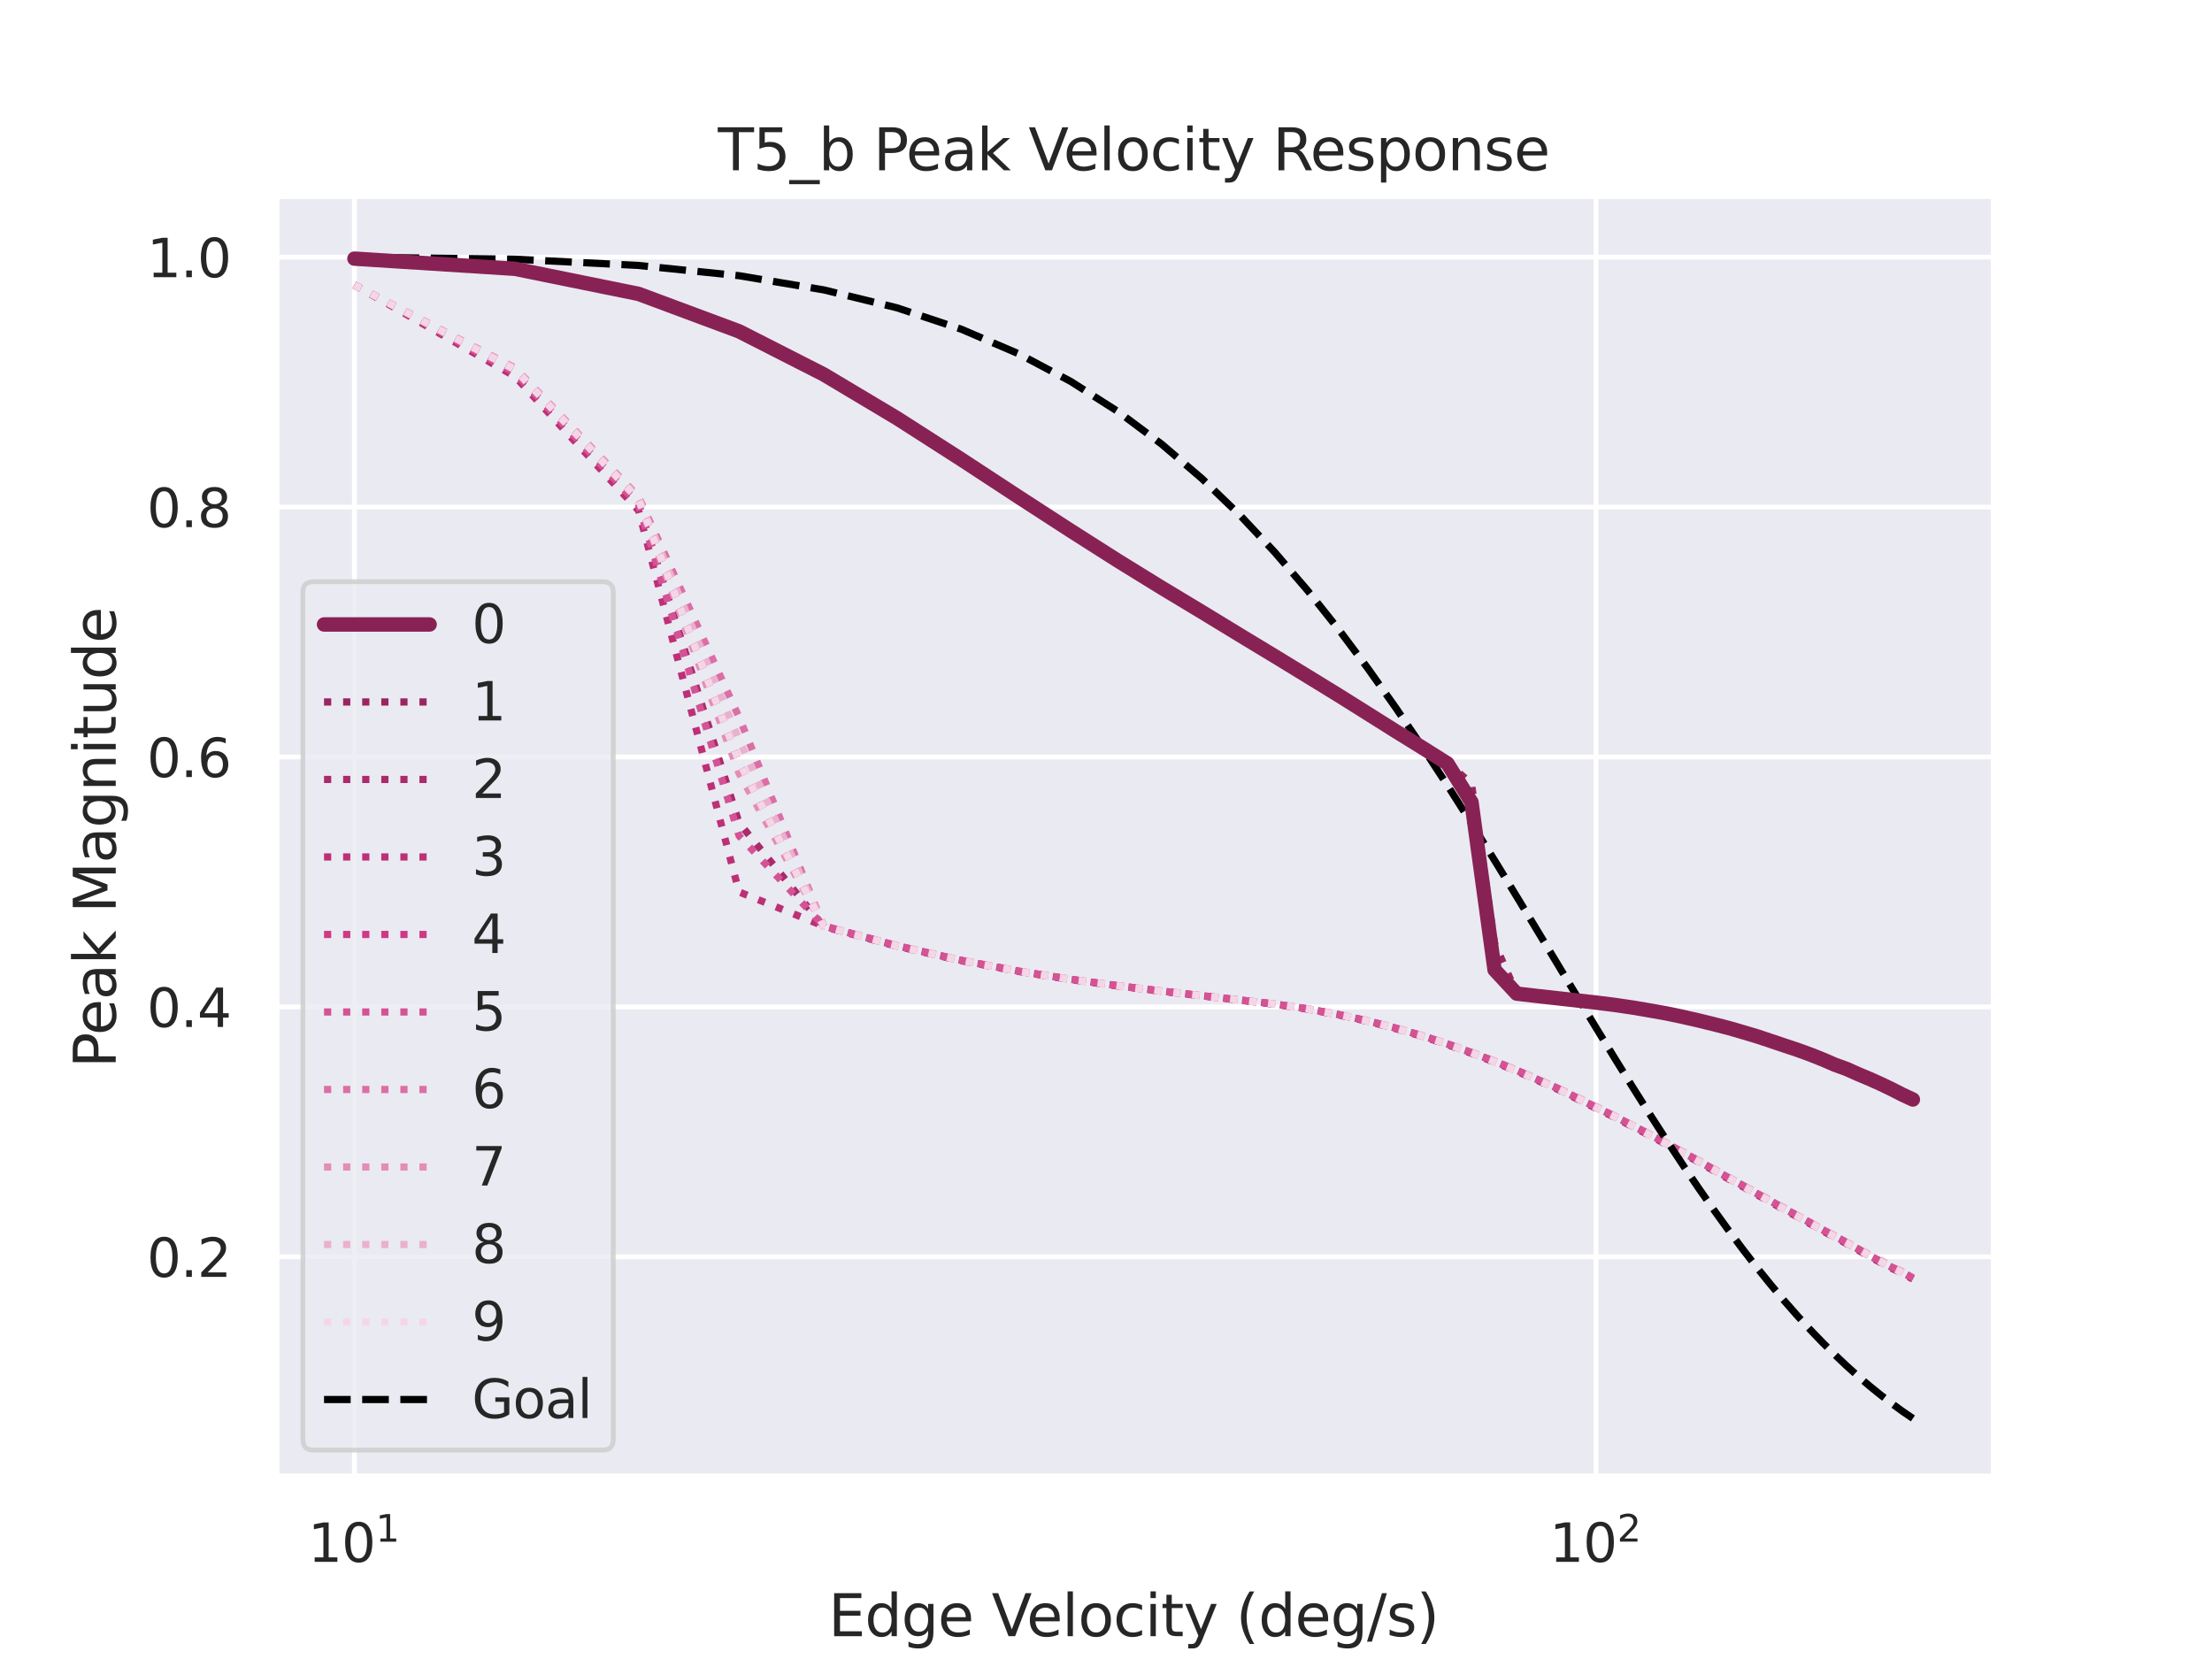 <?xml version="1.0" encoding="utf-8" standalone="no"?>
<!DOCTYPE svg PUBLIC "-//W3C//DTD SVG 1.1//EN"
  "http://www.w3.org/Graphics/SVG/1.1/DTD/svg11.dtd">
<svg xmlns:xlink="http://www.w3.org/1999/xlink" width="460.8pt" height="345.6pt" viewBox="0 0 460.8 345.6" xmlns="http://www.w3.org/2000/svg" version="1.1">
 <defs>
  <style type="text/css">*{stroke-linejoin: round; stroke-linecap: butt}</style>
 </defs>
 <g id="figure_1">
  <g id="patch_1">
   <path d="M 0 345.6 
L 460.8 345.6 
L 460.8 0 
L 0 0 
z
" style="fill: #ffffff"/>
  </g>
  <g id="axes_1">
   <g id="patch_2">
    <path d="M 57.6 307.584 
L 414.72 307.584 
L 414.72 41.472 
L 57.6 41.472 
z
" style="fill: #eaeaf2"/>
   </g>
   <g id="matplotlib.axis_1">
    <g id="xtick_1">
     <g id="line2d_1">
      <path d="M 73.833 307.584 
L 73.833 41.472 
" clip-path="url(#pe5848cf13f)" style="fill: none; stroke: #ffffff; stroke-linecap: round"/>
     </g>
     <g id="text_1">
      <!-- $\mathdefault{10^{1}}$ -->
      <g style="fill: #262626" transform="translate(64.153 325.442) scale(0.11 -0.11)">
       <defs>
        <path id="DejaVuSans-31" d="M 794 531 
L 1825 531 
L 1825 4091 
L 703 3866 
L 703 4441 
L 1819 4666 
L 2450 4666 
L 2450 531 
L 3481 531 
L 3481 0 
L 794 0 
L 794 531 
z
" transform="scale(0.016)"/>
        <path id="DejaVuSans-30" d="M 2034 4250 
Q 1547 4250 1301 3770 
Q 1056 3291 1056 2328 
Q 1056 1369 1301 889 
Q 1547 409 2034 409 
Q 2525 409 2770 889 
Q 3016 1369 3016 2328 
Q 3016 3291 2770 3770 
Q 2525 4250 2034 4250 
z
M 2034 4750 
Q 2819 4750 3233 4129 
Q 3647 3509 3647 2328 
Q 3647 1150 3233 529 
Q 2819 -91 2034 -91 
Q 1250 -91 836 529 
Q 422 1150 422 2328 
Q 422 3509 836 4129 
Q 1250 4750 2034 4750 
z
" transform="scale(0.016)"/>
       </defs>
       <use xlink:href="#DejaVuSans-31" transform="translate(0 0.684)"/>
       <use xlink:href="#DejaVuSans-30" transform="translate(63.623 0.684)"/>
       <use xlink:href="#DejaVuSans-31" transform="translate(128.203 38.966) scale(0.7)"/>
      </g>
     </g>
    </g>
    <g id="xtick_2">
     <g id="line2d_2">
      <path d="M 332.465 307.584 
L 332.465 41.472 
" clip-path="url(#pe5848cf13f)" style="fill: none; stroke: #ffffff; stroke-linecap: round"/>
     </g>
     <g id="text_2">
      <!-- $\mathdefault{10^{2}}$ -->
      <g style="fill: #262626" transform="translate(322.785 325.442) scale(0.11 -0.11)">
       <defs>
        <path id="DejaVuSans-32" d="M 1228 531 
L 3431 531 
L 3431 0 
L 469 0 
L 469 531 
Q 828 903 1448 1529 
Q 2069 2156 2228 2338 
Q 2531 2678 2651 2914 
Q 2772 3150 2772 3378 
Q 2772 3750 2511 3984 
Q 2250 4219 1831 4219 
Q 1534 4219 1204 4116 
Q 875 4013 500 3803 
L 500 4441 
Q 881 4594 1212 4672 
Q 1544 4750 1819 4750 
Q 2544 4750 2975 4387 
Q 3406 4025 3406 3419 
Q 3406 3131 3298 2873 
Q 3191 2616 2906 2266 
Q 2828 2175 2409 1742 
Q 1991 1309 1228 531 
z
" transform="scale(0.016)"/>
       </defs>
       <use xlink:href="#DejaVuSans-31" transform="translate(0 0.766)"/>
       <use xlink:href="#DejaVuSans-30" transform="translate(63.623 0.766)"/>
       <use xlink:href="#DejaVuSans-32" transform="translate(128.203 39.047) scale(0.7)"/>
      </g>
     </g>
    </g>
    <g id="xtick_3"/>
    <g id="xtick_4"/>
    <g id="xtick_5"/>
    <g id="xtick_6"/>
    <g id="xtick_7"/>
    <g id="xtick_8"/>
    <g id="xtick_9"/>
    <g id="xtick_10"/>
    <g id="xtick_11"/>
    <g id="xtick_12"/>
    <g id="text_3">
     <!-- Edge Velocity (deg/s) -->
     <g style="fill: #262626" transform="translate(172.567 340.848) scale(0.12 -0.12)">
      <defs>
       <path id="DejaVuSans-45" d="M 628 4666 
L 3578 4666 
L 3578 4134 
L 1259 4134 
L 1259 2753 
L 3481 2753 
L 3481 2222 
L 1259 2222 
L 1259 531 
L 3634 531 
L 3634 0 
L 628 0 
L 628 4666 
z
" transform="scale(0.016)"/>
       <path id="DejaVuSans-64" d="M 2906 2969 
L 2906 4863 
L 3481 4863 
L 3481 0 
L 2906 0 
L 2906 525 
Q 2725 213 2448 61 
Q 2172 -91 1784 -91 
Q 1150 -91 751 415 
Q 353 922 353 1747 
Q 353 2572 751 3078 
Q 1150 3584 1784 3584 
Q 2172 3584 2448 3432 
Q 2725 3281 2906 2969 
z
M 947 1747 
Q 947 1113 1208 752 
Q 1469 391 1925 391 
Q 2381 391 2643 752 
Q 2906 1113 2906 1747 
Q 2906 2381 2643 2742 
Q 2381 3103 1925 3103 
Q 1469 3103 1208 2742 
Q 947 2381 947 1747 
z
" transform="scale(0.016)"/>
       <path id="DejaVuSans-67" d="M 2906 1791 
Q 2906 2416 2648 2759 
Q 2391 3103 1925 3103 
Q 1463 3103 1205 2759 
Q 947 2416 947 1791 
Q 947 1169 1205 825 
Q 1463 481 1925 481 
Q 2391 481 2648 825 
Q 2906 1169 2906 1791 
z
M 3481 434 
Q 3481 -459 3084 -895 
Q 2688 -1331 1869 -1331 
Q 1566 -1331 1297 -1286 
Q 1028 -1241 775 -1147 
L 775 -588 
Q 1028 -725 1275 -790 
Q 1522 -856 1778 -856 
Q 2344 -856 2625 -561 
Q 2906 -266 2906 331 
L 2906 616 
Q 2728 306 2450 153 
Q 2172 0 1784 0 
Q 1141 0 747 490 
Q 353 981 353 1791 
Q 353 2603 747 3093 
Q 1141 3584 1784 3584 
Q 2172 3584 2450 3431 
Q 2728 3278 2906 2969 
L 2906 3500 
L 3481 3500 
L 3481 434 
z
" transform="scale(0.016)"/>
       <path id="DejaVuSans-65" d="M 3597 1894 
L 3597 1613 
L 953 1613 
Q 991 1019 1311 708 
Q 1631 397 2203 397 
Q 2534 397 2845 478 
Q 3156 559 3463 722 
L 3463 178 
Q 3153 47 2828 -22 
Q 2503 -91 2169 -91 
Q 1331 -91 842 396 
Q 353 884 353 1716 
Q 353 2575 817 3079 
Q 1281 3584 2069 3584 
Q 2775 3584 3186 3129 
Q 3597 2675 3597 1894 
z
M 3022 2063 
Q 3016 2534 2758 2815 
Q 2500 3097 2075 3097 
Q 1594 3097 1305 2825 
Q 1016 2553 972 2059 
L 3022 2063 
z
" transform="scale(0.016)"/>
       <path id="DejaVuSans-20" transform="scale(0.016)"/>
       <path id="DejaVuSans-56" d="M 1831 0 
L 50 4666 
L 709 4666 
L 2188 738 
L 3669 4666 
L 4325 4666 
L 2547 0 
L 1831 0 
z
" transform="scale(0.016)"/>
       <path id="DejaVuSans-6c" d="M 603 4863 
L 1178 4863 
L 1178 0 
L 603 0 
L 603 4863 
z
" transform="scale(0.016)"/>
       <path id="DejaVuSans-6f" d="M 1959 3097 
Q 1497 3097 1228 2736 
Q 959 2375 959 1747 
Q 959 1119 1226 758 
Q 1494 397 1959 397 
Q 2419 397 2687 759 
Q 2956 1122 2956 1747 
Q 2956 2369 2687 2733 
Q 2419 3097 1959 3097 
z
M 1959 3584 
Q 2709 3584 3137 3096 
Q 3566 2609 3566 1747 
Q 3566 888 3137 398 
Q 2709 -91 1959 -91 
Q 1206 -91 779 398 
Q 353 888 353 1747 
Q 353 2609 779 3096 
Q 1206 3584 1959 3584 
z
" transform="scale(0.016)"/>
       <path id="DejaVuSans-63" d="M 3122 3366 
L 3122 2828 
Q 2878 2963 2633 3030 
Q 2388 3097 2138 3097 
Q 1578 3097 1268 2742 
Q 959 2388 959 1747 
Q 959 1106 1268 751 
Q 1578 397 2138 397 
Q 2388 397 2633 464 
Q 2878 531 3122 666 
L 3122 134 
Q 2881 22 2623 -34 
Q 2366 -91 2075 -91 
Q 1284 -91 818 406 
Q 353 903 353 1747 
Q 353 2603 823 3093 
Q 1294 3584 2113 3584 
Q 2378 3584 2631 3529 
Q 2884 3475 3122 3366 
z
" transform="scale(0.016)"/>
       <path id="DejaVuSans-69" d="M 603 3500 
L 1178 3500 
L 1178 0 
L 603 0 
L 603 3500 
z
M 603 4863 
L 1178 4863 
L 1178 4134 
L 603 4134 
L 603 4863 
z
" transform="scale(0.016)"/>
       <path id="DejaVuSans-74" d="M 1172 4494 
L 1172 3500 
L 2356 3500 
L 2356 3053 
L 1172 3053 
L 1172 1153 
Q 1172 725 1289 603 
Q 1406 481 1766 481 
L 2356 481 
L 2356 0 
L 1766 0 
Q 1100 0 847 248 
Q 594 497 594 1153 
L 594 3053 
L 172 3053 
L 172 3500 
L 594 3500 
L 594 4494 
L 1172 4494 
z
" transform="scale(0.016)"/>
       <path id="DejaVuSans-79" d="M 2059 -325 
Q 1816 -950 1584 -1140 
Q 1353 -1331 966 -1331 
L 506 -1331 
L 506 -850 
L 844 -850 
Q 1081 -850 1212 -737 
Q 1344 -625 1503 -206 
L 1606 56 
L 191 3500 
L 800 3500 
L 1894 763 
L 2988 3500 
L 3597 3500 
L 2059 -325 
z
" transform="scale(0.016)"/>
       <path id="DejaVuSans-28" d="M 1984 4856 
Q 1566 4138 1362 3434 
Q 1159 2731 1159 2009 
Q 1159 1288 1364 580 
Q 1569 -128 1984 -844 
L 1484 -844 
Q 1016 -109 783 600 
Q 550 1309 550 2009 
Q 550 2706 781 3412 
Q 1013 4119 1484 4856 
L 1984 4856 
z
" transform="scale(0.016)"/>
       <path id="DejaVuSans-2f" d="M 1625 4666 
L 2156 4666 
L 531 -594 
L 0 -594 
L 1625 4666 
z
" transform="scale(0.016)"/>
       <path id="DejaVuSans-73" d="M 2834 3397 
L 2834 2853 
Q 2591 2978 2328 3040 
Q 2066 3103 1784 3103 
Q 1356 3103 1142 2972 
Q 928 2841 928 2578 
Q 928 2378 1081 2264 
Q 1234 2150 1697 2047 
L 1894 2003 
Q 2506 1872 2764 1633 
Q 3022 1394 3022 966 
Q 3022 478 2636 193 
Q 2250 -91 1575 -91 
Q 1294 -91 989 -36 
Q 684 19 347 128 
L 347 722 
Q 666 556 975 473 
Q 1284 391 1588 391 
Q 1994 391 2212 530 
Q 2431 669 2431 922 
Q 2431 1156 2273 1281 
Q 2116 1406 1581 1522 
L 1381 1569 
Q 847 1681 609 1914 
Q 372 2147 372 2553 
Q 372 3047 722 3315 
Q 1072 3584 1716 3584 
Q 2034 3584 2315 3537 
Q 2597 3491 2834 3397 
z
" transform="scale(0.016)"/>
       <path id="DejaVuSans-29" d="M 513 4856 
L 1013 4856 
Q 1481 4119 1714 3412 
Q 1947 2706 1947 2009 
Q 1947 1309 1714 600 
Q 1481 -109 1013 -844 
L 513 -844 
Q 928 -128 1133 580 
Q 1338 1288 1338 2009 
Q 1338 2731 1133 3434 
Q 928 4138 513 4856 
z
" transform="scale(0.016)"/>
      </defs>
      <use xlink:href="#DejaVuSans-45"/>
      <use xlink:href="#DejaVuSans-64" x="63.184"/>
      <use xlink:href="#DejaVuSans-67" x="126.66"/>
      <use xlink:href="#DejaVuSans-65" x="190.137"/>
      <use xlink:href="#DejaVuSans-20" x="251.66"/>
      <use xlink:href="#DejaVuSans-56" x="283.447"/>
      <use xlink:href="#DejaVuSans-65" x="344.105"/>
      <use xlink:href="#DejaVuSans-6c" x="405.629"/>
      <use xlink:href="#DejaVuSans-6f" x="433.412"/>
      <use xlink:href="#DejaVuSans-63" x="494.594"/>
      <use xlink:href="#DejaVuSans-69" x="549.574"/>
      <use xlink:href="#DejaVuSans-74" x="577.357"/>
      <use xlink:href="#DejaVuSans-79" x="616.566"/>
      <use xlink:href="#DejaVuSans-20" x="675.746"/>
      <use xlink:href="#DejaVuSans-28" x="707.533"/>
      <use xlink:href="#DejaVuSans-64" x="746.547"/>
      <use xlink:href="#DejaVuSans-65" x="810.023"/>
      <use xlink:href="#DejaVuSans-67" x="871.547"/>
      <use xlink:href="#DejaVuSans-2f" x="935.023"/>
      <use xlink:href="#DejaVuSans-73" x="968.715"/>
      <use xlink:href="#DejaVuSans-29" x="1020.814"/>
     </g>
    </g>
   </g>
   <g id="matplotlib.axis_2">
    <g id="ytick_1">
     <g id="line2d_3">
      <path d="M 57.6 261.817 
L 414.72 261.817 
" clip-path="url(#pe5848cf13f)" style="fill: none; stroke: #ffffff; stroke-linecap: round"/>
     </g>
     <g id="text_4">
      <!-- 0.2 -->
      <g style="fill: #262626" transform="translate(30.607 265.996) scale(0.11 -0.11)">
       <defs>
        <path id="DejaVuSans-2e" d="M 684 794 
L 1344 794 
L 1344 0 
L 684 0 
L 684 794 
z
" transform="scale(0.016)"/>
       </defs>
       <use xlink:href="#DejaVuSans-30"/>
       <use xlink:href="#DejaVuSans-2e" x="63.623"/>
       <use xlink:href="#DejaVuSans-32" x="95.41"/>
      </g>
     </g>
    </g>
    <g id="ytick_2">
     <g id="line2d_4">
      <path d="M 57.6 209.755 
L 414.72 209.755 
" clip-path="url(#pe5848cf13f)" style="fill: none; stroke: #ffffff; stroke-linecap: round"/>
     </g>
     <g id="text_5">
      <!-- 0.4 -->
      <g style="fill: #262626" transform="translate(30.607 213.934) scale(0.11 -0.11)">
       <defs>
        <path id="DejaVuSans-34" d="M 2419 4116 
L 825 1625 
L 2419 1625 
L 2419 4116 
z
M 2253 4666 
L 3047 4666 
L 3047 1625 
L 3713 1625 
L 3713 1100 
L 3047 1100 
L 3047 0 
L 2419 0 
L 2419 1100 
L 313 1100 
L 313 1709 
L 2253 4666 
z
" transform="scale(0.016)"/>
       </defs>
       <use xlink:href="#DejaVuSans-30"/>
       <use xlink:href="#DejaVuSans-2e" x="63.623"/>
       <use xlink:href="#DejaVuSans-34" x="95.41"/>
      </g>
     </g>
    </g>
    <g id="ytick_3">
     <g id="line2d_5">
      <path d="M 57.6 157.692 
L 414.72 157.692 
" clip-path="url(#pe5848cf13f)" style="fill: none; stroke: #ffffff; stroke-linecap: round"/>
     </g>
     <g id="text_6">
      <!-- 0.6 -->
      <g style="fill: #262626" transform="translate(30.607 161.872) scale(0.11 -0.11)">
       <defs>
        <path id="DejaVuSans-36" d="M 2113 2584 
Q 1688 2584 1439 2293 
Q 1191 2003 1191 1497 
Q 1191 994 1439 701 
Q 1688 409 2113 409 
Q 2538 409 2786 701 
Q 3034 994 3034 1497 
Q 3034 2003 2786 2293 
Q 2538 2584 2113 2584 
z
M 3366 4563 
L 3366 3988 
Q 3128 4100 2886 4159 
Q 2644 4219 2406 4219 
Q 1781 4219 1451 3797 
Q 1122 3375 1075 2522 
Q 1259 2794 1537 2939 
Q 1816 3084 2150 3084 
Q 2853 3084 3261 2657 
Q 3669 2231 3669 1497 
Q 3669 778 3244 343 
Q 2819 -91 2113 -91 
Q 1303 -91 875 529 
Q 447 1150 447 2328 
Q 447 3434 972 4092 
Q 1497 4750 2381 4750 
Q 2619 4750 2861 4703 
Q 3103 4656 3366 4563 
z
" transform="scale(0.016)"/>
       </defs>
       <use xlink:href="#DejaVuSans-30"/>
       <use xlink:href="#DejaVuSans-2e" x="63.623"/>
       <use xlink:href="#DejaVuSans-36" x="95.41"/>
      </g>
     </g>
    </g>
    <g id="ytick_4">
     <g id="line2d_6">
      <path d="M 57.6 105.63 
L 414.72 105.63 
" clip-path="url(#pe5848cf13f)" style="fill: none; stroke: #ffffff; stroke-linecap: round"/>
     </g>
     <g id="text_7">
      <!-- 0.8 -->
      <g style="fill: #262626" transform="translate(30.607 109.809) scale(0.11 -0.11)">
       <defs>
        <path id="DejaVuSans-38" d="M 2034 2216 
Q 1584 2216 1326 1975 
Q 1069 1734 1069 1313 
Q 1069 891 1326 650 
Q 1584 409 2034 409 
Q 2484 409 2743 651 
Q 3003 894 3003 1313 
Q 3003 1734 2745 1975 
Q 2488 2216 2034 2216 
z
M 1403 2484 
Q 997 2584 770 2862 
Q 544 3141 544 3541 
Q 544 4100 942 4425 
Q 1341 4750 2034 4750 
Q 2731 4750 3128 4425 
Q 3525 4100 3525 3541 
Q 3525 3141 3298 2862 
Q 3072 2584 2669 2484 
Q 3125 2378 3379 2068 
Q 3634 1759 3634 1313 
Q 3634 634 3220 271 
Q 2806 -91 2034 -91 
Q 1263 -91 848 271 
Q 434 634 434 1313 
Q 434 1759 690 2068 
Q 947 2378 1403 2484 
z
M 1172 3481 
Q 1172 3119 1398 2916 
Q 1625 2713 2034 2713 
Q 2441 2713 2670 2916 
Q 2900 3119 2900 3481 
Q 2900 3844 2670 4047 
Q 2441 4250 2034 4250 
Q 1625 4250 1398 4047 
Q 1172 3844 1172 3481 
z
" transform="scale(0.016)"/>
       </defs>
       <use xlink:href="#DejaVuSans-30"/>
       <use xlink:href="#DejaVuSans-2e" x="63.623"/>
       <use xlink:href="#DejaVuSans-38" x="95.41"/>
      </g>
     </g>
    </g>
    <g id="ytick_5">
     <g id="line2d_7">
      <path d="M 57.6 53.568 
L 414.72 53.568 
" clip-path="url(#pe5848cf13f)" style="fill: none; stroke: #ffffff; stroke-linecap: round"/>
     </g>
     <g id="text_8">
      <!-- 1.0 -->
      <g style="fill: #262626" transform="translate(30.607 57.747) scale(0.11 -0.11)">
       <use xlink:href="#DejaVuSans-31"/>
       <use xlink:href="#DejaVuSans-2e" x="63.623"/>
       <use xlink:href="#DejaVuSans-30" x="95.41"/>
      </g>
     </g>
    </g>
    <g id="text_9">
     <!-- Peak Magnitude -->
     <g style="fill: #262626" transform="translate(24.111 222.466) rotate(-90) scale(0.12 -0.12)">
      <defs>
       <path id="DejaVuSans-50" d="M 1259 4147 
L 1259 2394 
L 2053 2394 
Q 2494 2394 2734 2622 
Q 2975 2850 2975 3272 
Q 2975 3691 2734 3919 
Q 2494 4147 2053 4147 
L 1259 4147 
z
M 628 4666 
L 2053 4666 
Q 2838 4666 3239 4311 
Q 3641 3956 3641 3272 
Q 3641 2581 3239 2228 
Q 2838 1875 2053 1875 
L 1259 1875 
L 1259 0 
L 628 0 
L 628 4666 
z
" transform="scale(0.016)"/>
       <path id="DejaVuSans-61" d="M 2194 1759 
Q 1497 1759 1228 1600 
Q 959 1441 959 1056 
Q 959 750 1161 570 
Q 1363 391 1709 391 
Q 2188 391 2477 730 
Q 2766 1069 2766 1631 
L 2766 1759 
L 2194 1759 
z
M 3341 1997 
L 3341 0 
L 2766 0 
L 2766 531 
Q 2569 213 2275 61 
Q 1981 -91 1556 -91 
Q 1019 -91 701 211 
Q 384 513 384 1019 
Q 384 1609 779 1909 
Q 1175 2209 1959 2209 
L 2766 2209 
L 2766 2266 
Q 2766 2663 2505 2880 
Q 2244 3097 1772 3097 
Q 1472 3097 1187 3025 
Q 903 2953 641 2809 
L 641 3341 
Q 956 3463 1253 3523 
Q 1550 3584 1831 3584 
Q 2591 3584 2966 3190 
Q 3341 2797 3341 1997 
z
" transform="scale(0.016)"/>
       <path id="DejaVuSans-6b" d="M 581 4863 
L 1159 4863 
L 1159 1991 
L 2875 3500 
L 3609 3500 
L 1753 1863 
L 3688 0 
L 2938 0 
L 1159 1709 
L 1159 0 
L 581 0 
L 581 4863 
z
" transform="scale(0.016)"/>
       <path id="DejaVuSans-4d" d="M 628 4666 
L 1569 4666 
L 2759 1491 
L 3956 4666 
L 4897 4666 
L 4897 0 
L 4281 0 
L 4281 4097 
L 3078 897 
L 2444 897 
L 1241 4097 
L 1241 0 
L 628 0 
L 628 4666 
z
" transform="scale(0.016)"/>
       <path id="DejaVuSans-6e" d="M 3513 2113 
L 3513 0 
L 2938 0 
L 2938 2094 
Q 2938 2591 2744 2837 
Q 2550 3084 2163 3084 
Q 1697 3084 1428 2787 
Q 1159 2491 1159 1978 
L 1159 0 
L 581 0 
L 581 3500 
L 1159 3500 
L 1159 2956 
Q 1366 3272 1645 3428 
Q 1925 3584 2291 3584 
Q 2894 3584 3203 3211 
Q 3513 2838 3513 2113 
z
" transform="scale(0.016)"/>
       <path id="DejaVuSans-75" d="M 544 1381 
L 544 3500 
L 1119 3500 
L 1119 1403 
Q 1119 906 1312 657 
Q 1506 409 1894 409 
Q 2359 409 2629 706 
Q 2900 1003 2900 1516 
L 2900 3500 
L 3475 3500 
L 3475 0 
L 2900 0 
L 2900 538 
Q 2691 219 2414 64 
Q 2138 -91 1772 -91 
Q 1169 -91 856 284 
Q 544 659 544 1381 
z
M 1991 3584 
L 1991 3584 
z
" transform="scale(0.016)"/>
      </defs>
      <use xlink:href="#DejaVuSans-50"/>
      <use xlink:href="#DejaVuSans-65" x="56.678"/>
      <use xlink:href="#DejaVuSans-61" x="118.201"/>
      <use xlink:href="#DejaVuSans-6b" x="179.48"/>
      <use xlink:href="#DejaVuSans-20" x="237.391"/>
      <use xlink:href="#DejaVuSans-4d" x="269.178"/>
      <use xlink:href="#DejaVuSans-61" x="355.457"/>
      <use xlink:href="#DejaVuSans-67" x="416.736"/>
      <use xlink:href="#DejaVuSans-6e" x="480.213"/>
      <use xlink:href="#DejaVuSans-69" x="543.592"/>
      <use xlink:href="#DejaVuSans-74" x="571.375"/>
      <use xlink:href="#DejaVuSans-75" x="610.584"/>
      <use xlink:href="#DejaVuSans-64" x="673.963"/>
      <use xlink:href="#DejaVuSans-65" x="737.439"/>
     </g>
    </g>
   </g>
   <g id="line2d_8">
    <path d="M 73.833 53.87 
L 107.286 55.97 
L 133.029 61.18 
L 153.958 68.937 
L 171.593 77.925 
L 186.832 87.046 
L 200.247 95.66 
L 212.231 103.504 
L 223.058 110.546 
L 232.932 116.855 
L 242.008 122.447 
L 250.405 127.493 
L 258.218 132.212 
L 265.523 136.63 
L 272.381 140.829 
L 278.845 144.815 
L 284.957 148.533 
L 290.753 152.187 
L 296.265 155.541 
L 301.519 158.859 
L 306.538 163.285 
L 311.343 196.485 
L 315.95 206.949 
L 320.376 207.468 
L 324.634 207.934 
L 328.737 208.416 
L 332.694 208.868 
L 336.518 209.325 
L 340.215 209.872 
L 343.794 210.435 
L 347.263 211.086 
L 350.628 211.778 
L 353.895 212.5 
L 357.07 213.308 
L 360.158 214.132 
L 363.163 214.956 
L 366.089 215.856 
L 368.941 216.737 
L 371.723 217.687 
L 374.437 218.595 
L 377.088 219.564 
L 379.677 220.599 
L 382.208 221.56 
L 384.683 222.576 
L 387.105 223.648 
L 389.475 224.778 
L 391.797 225.795 
L 394.072 226.858 
L 396.301 227.78 
L 398.487 228.93 
" clip-path="url(#pe5848cf13f)" style="fill: none; stroke-dasharray: 1.5,2.475; stroke-dashoffset: 0; stroke: #98265f; stroke-width: 1.5"/>
   </g>
   <g id="line2d_9">
    <path d="M 73.833 59.398 
L 107.286 77.608 
L 133.029 104.988 
L 153.958 171.414 
L 171.593 193.028 
L 186.832 197.12 
L 200.247 200.149 
L 212.231 202.382 
L 223.058 204.069 
L 232.932 205.405 
L 242.008 206.508 
L 250.405 207.468 
L 258.218 208.355 
L 265.523 209.207 
L 272.381 210.226 
L 278.845 211.432 
L 284.957 212.771 
L 290.753 214.296 
L 296.265 215.882 
L 301.519 217.623 
L 306.538 219.432 
L 311.343 221.262 
L 315.95 223.139 
L 320.376 225.119 
L 324.634 226.996 
L 328.737 229.023 
L 332.694 230.982 
L 336.518 232.834 
L 340.215 234.794 
L 343.794 236.6 
L 347.263 238.492 
L 350.628 240.327 
L 353.895 242.088 
L 357.07 243.915 
L 360.158 245.647 
L 363.163 247.269 
L 366.089 248.936 
L 368.941 250.475 
L 371.723 252.05 
L 374.437 253.48 
L 377.088 254.937 
L 379.677 256.422 
L 382.208 257.742 
L 384.683 259.083 
L 387.105 260.442 
L 389.475 261.821 
L 391.797 263.017 
L 394.072 264.225 
L 396.301 265.242 
L 398.487 266.473 
" clip-path="url(#pe5848cf13f)" style="fill: none; stroke-dasharray: 1.5,2.475; stroke-dashoffset: 0; stroke: #aa2a6a; stroke-width: 1.5"/>
   </g>
   <g id="line2d_10">
    <path d="M 73.833 59.341 
L 107.286 78.422 
L 133.029 106.351 
L 153.958 185.807 
L 171.593 192.917 
L 186.832 197.025 
L 200.247 200.07 
L 212.231 202.317 
L 223.058 204.014 
L 232.932 205.356 
L 242.008 206.463 
L 250.405 207.425 
L 258.218 208.311 
L 265.523 209.158 
L 272.381 210.162 
L 278.845 211.354 
L 284.957 212.679 
L 290.753 214.19 
L 296.265 215.763 
L 301.519 217.491 
L 306.538 219.289 
L 311.343 221.108 
L 315.95 222.976 
L 320.376 224.948 
L 324.634 226.817 
L 328.737 228.837 
L 332.694 230.79 
L 336.518 232.637 
L 340.215 234.593 
L 343.794 236.395 
L 347.263 238.284 
L 350.628 240.117 
L 353.895 241.876 
L 357.07 243.702 
L 360.158 245.433 
L 363.163 247.054 
L 366.089 248.722 
L 368.941 250.261 
L 371.723 251.836 
L 374.437 253.267 
L 377.088 254.725 
L 379.677 256.211 
L 382.208 257.533 
L 384.683 258.875 
L 387.105 260.236 
L 389.475 261.617 
L 391.797 262.814 
L 394.072 264.025 
L 396.301 265.044 
L 398.487 266.277 
" clip-path="url(#pe5848cf13f)" style="fill: none; stroke-dasharray: 1.5,2.475; stroke-dashoffset: 0; stroke: #bd2f76; stroke-width: 1.5"/>
   </g>
   <g id="line2d_11">
    <path d="M 73.833 59.383 
L 107.286 76.997 
L 133.029 104.051 
L 153.958 158.759 
L 171.593 192.957 
L 186.832 197.056 
L 200.247 200.093 
L 212.231 202.339 
L 223.058 204.036 
L 232.932 205.368 
L 242.008 206.473 
L 250.405 207.444 
L 258.218 208.329 
L 265.523 209.179 
L 272.381 210.177 
L 278.845 211.371 
L 284.957 212.717 
L 290.753 214.199 
L 296.265 215.817 
L 301.519 217.531 
L 306.538 219.29 
L 311.343 221.162 
L 315.95 223.033 
L 320.376 224.951 
L 324.634 226.889 
L 328.737 228.818 
L 332.694 230.768 
L 336.518 232.721 
L 340.215 234.588 
L 343.794 236.484 
L 347.263 238.325 
L 350.628 240.171 
L 353.895 241.931 
L 357.07 243.673 
L 360.158 245.387 
L 363.163 247.066 
L 366.089 248.701 
L 368.941 250.286 
L 371.723 251.813 
L 374.437 253.373 
L 377.088 254.865 
L 379.677 256.284 
L 382.208 257.624 
L 384.683 258.983 
L 387.105 260.256 
L 389.475 261.546 
L 391.797 262.742 
L 394.072 263.951 
L 396.301 265.061 
L 398.487 266.181 
" clip-path="url(#pe5848cf13f)" style="fill: none; stroke-dasharray: 1.5,2.475; stroke-dashoffset: 0; stroke: #ce3a84; stroke-width: 1.5"/>
   </g>
   <g id="line2d_12">
    <path d="M 73.833 59.329 
L 107.286 77.659 
L 133.029 105.215 
L 153.958 174.113 
L 171.593 192.879 
L 186.832 196.992 
L 200.247 200.043 
L 212.231 202.294 
L 223.058 203.995 
L 232.932 205.339 
L 242.008 206.447 
L 250.405 207.41 
L 258.218 208.296 
L 265.523 209.141 
L 272.381 210.141 
L 278.845 211.328 
L 284.957 212.648 
L 290.753 214.154 
L 296.265 215.722 
L 301.519 217.446 
L 306.538 219.241 
L 311.343 221.056 
L 315.95 222.92 
L 320.376 224.889 
L 324.634 226.756 
L 328.737 228.773 
L 332.694 230.724 
L 336.518 232.57 
L 340.215 234.524 
L 343.794 236.326 
L 347.263 238.213 
L 350.628 240.045 
L 353.895 241.804 
L 357.07 243.629 
L 360.158 245.36 
L 363.163 246.981 
L 366.089 248.648 
L 368.941 250.188 
L 371.723 251.763 
L 374.437 253.194 
L 377.088 254.653 
L 379.677 256.139 
L 382.208 257.461 
L 384.683 258.804 
L 387.105 260.166 
L 389.475 261.547 
L 391.797 262.745 
L 394.072 263.957 
L 396.301 264.976 
L 398.487 266.21 
" clip-path="url(#pe5848cf13f)" style="fill: none; stroke-dasharray: 1.5,2.475; stroke-dashoffset: 0; stroke: #d45394; stroke-width: 1.5"/>
   </g>
   <g id="line2d_13">
    <path d="M 73.833 59.39 
L 107.286 76.64 
L 133.029 103.493 
L 153.958 149.394 
L 171.593 192.963 
L 186.832 197.064 
L 200.247 200.103 
L 212.231 202.344 
L 223.058 204.037 
L 232.932 205.376 
L 242.008 206.482 
L 250.405 207.443 
L 258.218 208.329 
L 265.523 209.179 
L 272.381 210.189 
L 278.845 211.387 
L 284.957 212.717 
L 290.753 214.234 
L 296.265 215.812 
L 301.519 217.546 
L 306.538 219.349 
L 311.343 221.172 
L 315.95 223.043 
L 320.376 225.019 
L 324.634 226.891 
L 328.737 228.914 
L 332.694 230.869 
L 336.518 232.719 
L 340.215 234.677 
L 343.794 236.48 
L 347.263 238.37 
L 350.628 240.204 
L 353.895 241.964 
L 357.07 243.79 
L 360.158 245.521 
L 363.163 247.143 
L 366.089 248.811 
L 368.941 250.35 
L 371.723 251.925 
L 374.437 253.355 
L 377.088 254.813 
L 379.677 256.298 
L 382.208 257.62 
L 384.683 258.961 
L 387.105 260.322 
L 389.475 261.702 
L 391.797 262.899 
L 394.072 264.108 
L 396.301 265.126 
L 398.487 266.359 
" clip-path="url(#pe5848cf13f)" style="fill: none; stroke-dasharray: 1.5,2.475; stroke-dashoffset: 0; stroke: #db6fa5; stroke-width: 1.5"/>
   </g>
   <g id="line2d_14">
    <path d="M 73.833 59.368 
L 107.286 77.084 
L 133.029 104.258 
L 153.958 161.098 
L 171.593 192.929 
L 186.832 197.035 
L 200.247 200.079 
L 212.231 202.323 
L 223.058 204.02 
L 232.932 205.361 
L 242.008 206.467 
L 250.405 207.429 
L 258.218 208.316 
L 265.523 209.163 
L 272.381 210.169 
L 278.845 211.362 
L 284.957 212.689 
L 290.753 214.201 
L 296.265 215.775 
L 301.519 217.505 
L 306.538 219.304 
L 311.343 221.124 
L 315.95 222.993 
L 320.376 224.966 
L 324.634 226.835 
L 328.737 228.856 
L 332.694 230.81 
L 336.518 232.658 
L 340.215 234.614 
L 343.794 236.417 
L 347.263 238.306 
L 350.628 240.139 
L 353.895 241.898 
L 357.07 243.724 
L 360.158 245.455 
L 363.163 247.077 
L 366.089 248.744 
L 368.941 250.283 
L 371.723 251.859 
L 374.437 253.289 
L 377.088 254.747 
L 379.677 256.233 
L 382.208 257.555 
L 384.683 258.897 
L 387.105 260.258 
L 389.475 261.638 
L 391.797 262.836 
L 394.072 264.046 
L 396.301 265.065 
L 398.487 266.298 
" clip-path="url(#pe5848cf13f)" style="fill: none; stroke-dasharray: 1.5,2.475; stroke-dashoffset: 0; stroke: #e38db8; stroke-width: 1.5"/>
   </g>
   <g id="line2d_15">
    <path d="M 73.833 59.304 
L 107.286 76.725 
L 133.029 103.707 
L 153.958 154.099 
L 171.593 192.854 
L 186.832 196.958 
L 200.247 200.019 
L 212.231 202.278 
L 223.058 203.982 
L 232.932 205.32 
L 242.008 206.428 
L 250.405 207.403 
L 258.218 208.282 
L 265.523 209.127 
L 272.381 210.112 
L 278.845 211.284 
L 284.957 212.633 
L 290.753 214.09 
L 296.265 215.696 
L 301.519 217.385 
L 306.538 219.182 
L 311.343 221.008 
L 315.95 222.859 
L 320.376 224.799 
L 324.634 226.698 
L 328.737 228.632 
L 332.694 230.582 
L 336.518 232.527 
L 340.215 234.447 
L 343.794 236.321 
L 347.263 238.127 
L 350.628 239.931 
L 353.895 241.723 
L 357.07 243.493 
L 360.158 245.232 
L 363.163 246.931 
L 366.089 248.484 
L 368.941 250.077 
L 371.723 251.606 
L 374.437 253.168 
L 377.088 254.657 
L 379.677 256.064 
L 382.208 257.385 
L 384.683 258.727 
L 387.105 260.087 
L 389.475 261.351 
L 391.797 262.514 
L 394.072 263.807 
L 396.301 264.876 
L 398.487 266.074 
" clip-path="url(#pe5848cf13f)" style="fill: none; stroke-dasharray: 1.5,2.475; stroke-dashoffset: 0; stroke: #ebb0ce; stroke-width: 1.5"/>
   </g>
   <g id="line2d_16">
    <path d="M 73.833 59.407 
L 107.286 77.01 
L 133.029 104.07 
L 153.958 158.727 
L 171.593 192.977 
L 186.832 197.075 
L 200.247 200.106 
L 212.231 202.347 
L 223.058 204.044 
L 232.932 205.374 
L 242.008 206.482 
L 250.405 207.452 
L 258.218 208.338 
L 265.523 209.188 
L 272.381 210.192 
L 278.845 211.374 
L 284.957 212.726 
L 290.753 214.229 
L 296.265 215.835 
L 301.519 217.525 
L 306.538 219.335 
L 311.343 221.189 
L 315.95 223.095 
L 320.376 225.02 
L 324.634 226.925 
L 328.737 228.843 
L 332.694 230.828 
L 336.518 232.708 
L 340.215 234.614 
L 343.794 236.535 
L 347.263 238.367 
L 350.628 240.183 
L 353.895 241.973 
L 357.07 243.726 
L 360.158 245.431 
L 363.163 247.19 
L 366.089 248.772 
L 368.941 250.396 
L 371.723 251.939 
L 374.437 253.394 
L 377.088 254.878 
L 379.677 256.263 
L 382.208 257.671 
L 384.683 258.97 
L 387.105 260.288 
L 389.475 261.624 
L 391.797 262.84 
L 394.072 264.07 
L 396.301 265.175 
L 398.487 266.288 
" clip-path="url(#pe5848cf13f)" style="fill: none; stroke-dasharray: 1.5,2.475; stroke-dashoffset: 0; stroke: #f5d6e6; stroke-width: 1.5"/>
   </g>
   <g id="line2d_17">
    <path d="M 73.833 53.568 
L 107.286 54.001 
L 133.029 55.295 
L 153.958 57.432 
L 171.593 60.385 
L 186.832 64.116 
L 200.247 68.577 
L 212.231 73.713 
L 223.058 79.463 
L 232.932 85.761 
L 242.008 92.537 
L 250.405 99.719 
L 258.218 107.235 
L 265.523 115.014 
L 272.381 122.987 
L 278.845 131.087 
L 284.957 139.253 
L 290.753 147.426 
L 296.265 155.554 
L 301.519 163.591 
L 306.538 171.493 
L 311.343 179.226 
L 315.95 186.758 
L 320.376 194.064 
L 324.634 201.123 
L 328.737 207.92 
L 332.694 214.441 
L 336.518 220.68 
L 340.215 226.632 
L 343.794 232.295 
L 347.263 237.67 
L 350.628 242.76 
L 353.895 247.57 
L 357.07 252.108 
L 360.158 256.381 
L 363.163 260.397 
L 366.089 264.167 
L 368.941 267.701 
L 371.723 271.009 
L 374.437 274.102 
L 377.088 276.99 
L 379.677 279.685 
L 382.208 282.197 
L 384.683 284.536 
L 387.105 286.713 
L 389.475 288.737 
L 391.797 290.617 
L 394.072 292.364 
L 396.301 293.985 
L 398.487 295.488 
" clip-path="url(#pe5848cf13f)" style="fill: none; stroke-dasharray: 5.55,2.4; stroke-dashoffset: 0; stroke: #000000; stroke-width: 1.5"/>
   </g>
   <g id="patch_3">
    <path d="M 57.6 307.584 
L 57.6 41.472 
" style="fill: none; stroke: #ffffff; stroke-width: 1.25; stroke-linejoin: miter; stroke-linecap: square"/>
   </g>
   <g id="patch_4">
    <path d="M 57.6 307.584 
L 414.72 307.584 
" style="fill: none; stroke: #ffffff; stroke-width: 1.25; stroke-linejoin: miter; stroke-linecap: square"/>
   </g>
   <g id="text_10">
    <!-- T5_b Peak Velocity Response -->
    <g style="fill: #262626" transform="translate(149.549 35.472) scale(0.12 -0.12)">
     <defs>
      <path id="DejaVuSans-54" d="M -19 4666 
L 3928 4666 
L 3928 4134 
L 2272 4134 
L 2272 0 
L 1638 0 
L 1638 4134 
L -19 4134 
L -19 4666 
z
" transform="scale(0.016)"/>
      <path id="DejaVuSans-35" d="M 691 4666 
L 3169 4666 
L 3169 4134 
L 1269 4134 
L 1269 2991 
Q 1406 3038 1543 3061 
Q 1681 3084 1819 3084 
Q 2600 3084 3056 2656 
Q 3513 2228 3513 1497 
Q 3513 744 3044 326 
Q 2575 -91 1722 -91 
Q 1428 -91 1123 -41 
Q 819 9 494 109 
L 494 744 
Q 775 591 1075 516 
Q 1375 441 1709 441 
Q 2250 441 2565 725 
Q 2881 1009 2881 1497 
Q 2881 1984 2565 2268 
Q 2250 2553 1709 2553 
Q 1456 2553 1204 2497 
Q 953 2441 691 2322 
L 691 4666 
z
" transform="scale(0.016)"/>
      <path id="DejaVuSans-5f" d="M 3263 -1063 
L 3263 -1509 
L -63 -1509 
L -63 -1063 
L 3263 -1063 
z
" transform="scale(0.016)"/>
      <path id="DejaVuSans-62" d="M 3116 1747 
Q 3116 2381 2855 2742 
Q 2594 3103 2138 3103 
Q 1681 3103 1420 2742 
Q 1159 2381 1159 1747 
Q 1159 1113 1420 752 
Q 1681 391 2138 391 
Q 2594 391 2855 752 
Q 3116 1113 3116 1747 
z
M 1159 2969 
Q 1341 3281 1617 3432 
Q 1894 3584 2278 3584 
Q 2916 3584 3314 3078 
Q 3713 2572 3713 1747 
Q 3713 922 3314 415 
Q 2916 -91 2278 -91 
Q 1894 -91 1617 61 
Q 1341 213 1159 525 
L 1159 0 
L 581 0 
L 581 4863 
L 1159 4863 
L 1159 2969 
z
" transform="scale(0.016)"/>
      <path id="DejaVuSans-52" d="M 2841 2188 
Q 3044 2119 3236 1894 
Q 3428 1669 3622 1275 
L 4263 0 
L 3584 0 
L 2988 1197 
Q 2756 1666 2539 1819 
Q 2322 1972 1947 1972 
L 1259 1972 
L 1259 0 
L 628 0 
L 628 4666 
L 2053 4666 
Q 2853 4666 3247 4331 
Q 3641 3997 3641 3322 
Q 3641 2881 3436 2590 
Q 3231 2300 2841 2188 
z
M 1259 4147 
L 1259 2491 
L 2053 2491 
Q 2509 2491 2742 2702 
Q 2975 2913 2975 3322 
Q 2975 3731 2742 3939 
Q 2509 4147 2053 4147 
L 1259 4147 
z
" transform="scale(0.016)"/>
      <path id="DejaVuSans-70" d="M 1159 525 
L 1159 -1331 
L 581 -1331 
L 581 3500 
L 1159 3500 
L 1159 2969 
Q 1341 3281 1617 3432 
Q 1894 3584 2278 3584 
Q 2916 3584 3314 3078 
Q 3713 2572 3713 1747 
Q 3713 922 3314 415 
Q 2916 -91 2278 -91 
Q 1894 -91 1617 61 
Q 1341 213 1159 525 
z
M 3116 1747 
Q 3116 2381 2855 2742 
Q 2594 3103 2138 3103 
Q 1681 3103 1420 2742 
Q 1159 2381 1159 1747 
Q 1159 1113 1420 752 
Q 1681 391 2138 391 
Q 2594 391 2855 752 
Q 3116 1113 3116 1747 
z
" transform="scale(0.016)"/>
     </defs>
     <use xlink:href="#DejaVuSans-54"/>
     <use xlink:href="#DejaVuSans-35" x="61.084"/>
     <use xlink:href="#DejaVuSans-5f" x="124.707"/>
     <use xlink:href="#DejaVuSans-62" x="174.707"/>
     <use xlink:href="#DejaVuSans-20" x="238.184"/>
     <use xlink:href="#DejaVuSans-50" x="269.971"/>
     <use xlink:href="#DejaVuSans-65" x="326.648"/>
     <use xlink:href="#DejaVuSans-61" x="388.172"/>
     <use xlink:href="#DejaVuSans-6b" x="449.451"/>
     <use xlink:href="#DejaVuSans-20" x="507.361"/>
     <use xlink:href="#DejaVuSans-56" x="539.148"/>
     <use xlink:href="#DejaVuSans-65" x="599.807"/>
     <use xlink:href="#DejaVuSans-6c" x="661.33"/>
     <use xlink:href="#DejaVuSans-6f" x="689.113"/>
     <use xlink:href="#DejaVuSans-63" x="750.295"/>
     <use xlink:href="#DejaVuSans-69" x="805.275"/>
     <use xlink:href="#DejaVuSans-74" x="833.059"/>
     <use xlink:href="#DejaVuSans-79" x="872.268"/>
     <use xlink:href="#DejaVuSans-20" x="931.447"/>
     <use xlink:href="#DejaVuSans-52" x="963.234"/>
     <use xlink:href="#DejaVuSans-65" x="1028.217"/>
     <use xlink:href="#DejaVuSans-73" x="1089.74"/>
     <use xlink:href="#DejaVuSans-70" x="1141.84"/>
     <use xlink:href="#DejaVuSans-6f" x="1205.316"/>
     <use xlink:href="#DejaVuSans-6e" x="1266.498"/>
     <use xlink:href="#DejaVuSans-73" x="1329.877"/>
     <use xlink:href="#DejaVuSans-65" x="1381.977"/>
    </g>
   </g>
   <g id="legend_1">
    <g id="patch_5">
     <path d="M 65.3 302.084 
L 125.551 302.084 
Q 127.751 302.084 127.751 299.884 
L 127.751 123.379 
Q 127.751 121.179 125.551 121.179 
L 65.3 121.179 
Q 63.1 121.179 63.1 123.379 
L 63.1 299.884 
Q 63.1 302.084 65.3 302.084 
z
" style="fill: #eaeaf2; opacity: 0.8; stroke: #cccccc; stroke-linejoin: miter"/>
    </g>
    <g id="line2d_18">
     <path d="M 67.5 130.087 
L 78.5 130.087 
L 89.5 130.087 
" style="fill: none; stroke: #882255; stroke-width: 3; stroke-linecap: round"/>
    </g>
    <g id="text_11">
     <!-- 0 -->
     <g style="fill: #262626" transform="translate(98.3 133.937) scale(0.11 -0.11)">
      <use xlink:href="#DejaVuSans-30"/>
     </g>
    </g>
    <g id="line2d_19">
     <path d="M 67.5 146.233 
L 78.5 146.233 
L 89.5 146.233 
" style="fill: none; stroke-dasharray: 1.5,2.475; stroke-dashoffset: 0; stroke: #98265f; stroke-width: 1.5"/>
    </g>
    <g id="text_12">
     <!-- 1 -->
     <g style="fill: #262626" transform="translate(98.3 150.083) scale(0.11 -0.11)">
      <use xlink:href="#DejaVuSans-31"/>
     </g>
    </g>
    <g id="line2d_20">
     <path d="M 67.5 162.379 
L 78.5 162.379 
L 89.5 162.379 
" style="fill: none; stroke-dasharray: 1.5,2.475; stroke-dashoffset: 0; stroke: #aa2a6a; stroke-width: 1.5"/>
    </g>
    <g id="text_13">
     <!-- 2 -->
     <g style="fill: #262626" transform="translate(98.3 166.229) scale(0.11 -0.11)">
      <use xlink:href="#DejaVuSans-32"/>
     </g>
    </g>
    <g id="line2d_21">
     <path d="M 67.5 178.525 
L 78.5 178.525 
L 89.5 178.525 
" style="fill: none; stroke-dasharray: 1.5,2.475; stroke-dashoffset: 0; stroke: #bd2f76; stroke-width: 1.5"/>
    </g>
    <g id="text_14">
     <!-- 3 -->
     <g style="fill: #262626" transform="translate(98.3 182.375) scale(0.11 -0.11)">
      <defs>
       <path id="DejaVuSans-33" d="M 2597 2516 
Q 3050 2419 3304 2112 
Q 3559 1806 3559 1356 
Q 3559 666 3084 287 
Q 2609 -91 1734 -91 
Q 1441 -91 1130 -33 
Q 819 25 488 141 
L 488 750 
Q 750 597 1062 519 
Q 1375 441 1716 441 
Q 2309 441 2620 675 
Q 2931 909 2931 1356 
Q 2931 1769 2642 2001 
Q 2353 2234 1838 2234 
L 1294 2234 
L 1294 2753 
L 1863 2753 
Q 2328 2753 2575 2939 
Q 2822 3125 2822 3475 
Q 2822 3834 2567 4026 
Q 2313 4219 1838 4219 
Q 1578 4219 1281 4162 
Q 984 4106 628 3988 
L 628 4550 
Q 988 4650 1302 4700 
Q 1616 4750 1894 4750 
Q 2613 4750 3031 4423 
Q 3450 4097 3450 3541 
Q 3450 3153 3228 2886 
Q 3006 2619 2597 2516 
z
" transform="scale(0.016)"/>
      </defs>
      <use xlink:href="#DejaVuSans-33"/>
     </g>
    </g>
    <g id="line2d_22">
     <path d="M 67.5 194.671 
L 78.5 194.671 
L 89.5 194.671 
" style="fill: none; stroke-dasharray: 1.5,2.475; stroke-dashoffset: 0; stroke: #ce3a84; stroke-width: 1.5"/>
    </g>
    <g id="text_15">
     <!-- 4 -->
     <g style="fill: #262626" transform="translate(98.3 198.521) scale(0.11 -0.11)">
      <use xlink:href="#DejaVuSans-34"/>
     </g>
    </g>
    <g id="line2d_23">
     <path d="M 67.5 210.817 
L 78.5 210.817 
L 89.5 210.817 
" style="fill: none; stroke-dasharray: 1.5,2.475; stroke-dashoffset: 0; stroke: #d45394; stroke-width: 1.5"/>
    </g>
    <g id="text_16">
     <!-- 5 -->
     <g style="fill: #262626" transform="translate(98.3 214.667) scale(0.11 -0.11)">
      <use xlink:href="#DejaVuSans-35"/>
     </g>
    </g>
    <g id="line2d_24">
     <path d="M 67.5 226.963 
L 78.5 226.963 
L 89.5 226.963 
" style="fill: none; stroke-dasharray: 1.5,2.475; stroke-dashoffset: 0; stroke: #db6fa5; stroke-width: 1.5"/>
    </g>
    <g id="text_17">
     <!-- 6 -->
     <g style="fill: #262626" transform="translate(98.3 230.813) scale(0.11 -0.11)">
      <use xlink:href="#DejaVuSans-36"/>
     </g>
    </g>
    <g id="line2d_25">
     <path d="M 67.5 243.109 
L 78.5 243.109 
L 89.5 243.109 
" style="fill: none; stroke-dasharray: 1.5,2.475; stroke-dashoffset: 0; stroke: #e38db8; stroke-width: 1.5"/>
    </g>
    <g id="text_18">
     <!-- 7 -->
     <g style="fill: #262626" transform="translate(98.3 246.959) scale(0.11 -0.11)">
      <defs>
       <path id="DejaVuSans-37" d="M 525 4666 
L 3525 4666 
L 3525 4397 
L 1831 0 
L 1172 0 
L 2766 4134 
L 525 4134 
L 525 4666 
z
" transform="scale(0.016)"/>
      </defs>
      <use xlink:href="#DejaVuSans-37"/>
     </g>
    </g>
    <g id="line2d_26">
     <path d="M 67.5 259.254 
L 78.5 259.254 
L 89.5 259.254 
" style="fill: none; stroke-dasharray: 1.5,2.475; stroke-dashoffset: 0; stroke: #ebb0ce; stroke-width: 1.5"/>
    </g>
    <g id="text_19">
     <!-- 8 -->
     <g style="fill: #262626" transform="translate(98.3 263.104) scale(0.11 -0.11)">
      <use xlink:href="#DejaVuSans-38"/>
     </g>
    </g>
    <g id="line2d_27">
     <path d="M 67.5 275.4 
L 78.5 275.4 
L 89.5 275.4 
" style="fill: none; stroke-dasharray: 1.5,2.475; stroke-dashoffset: 0; stroke: #f5d6e6; stroke-width: 1.5"/>
    </g>
    <g id="text_20">
     <!-- 9 -->
     <g style="fill: #262626" transform="translate(98.3 279.25) scale(0.11 -0.11)">
      <defs>
       <path id="DejaVuSans-39" d="M 703 97 
L 703 672 
Q 941 559 1184 500 
Q 1428 441 1663 441 
Q 2288 441 2617 861 
Q 2947 1281 2994 2138 
Q 2813 1869 2534 1725 
Q 2256 1581 1919 1581 
Q 1219 1581 811 2004 
Q 403 2428 403 3163 
Q 403 3881 828 4315 
Q 1253 4750 1959 4750 
Q 2769 4750 3195 4129 
Q 3622 3509 3622 2328 
Q 3622 1225 3098 567 
Q 2575 -91 1691 -91 
Q 1453 -91 1209 -44 
Q 966 3 703 97 
z
M 1959 2075 
Q 2384 2075 2632 2365 
Q 2881 2656 2881 3163 
Q 2881 3666 2632 3958 
Q 2384 4250 1959 4250 
Q 1534 4250 1286 3958 
Q 1038 3666 1038 3163 
Q 1038 2656 1286 2365 
Q 1534 2075 1959 2075 
z
" transform="scale(0.016)"/>
      </defs>
      <use xlink:href="#DejaVuSans-39"/>
     </g>
    </g>
    <g id="line2d_28">
     <path d="M 67.5 291.546 
L 78.5 291.546 
L 89.5 291.546 
" style="fill: none; stroke-dasharray: 5.55,2.4; stroke-dashoffset: 0; stroke: #000000; stroke-width: 1.5"/>
    </g>
    <g id="text_21">
     <!-- Goal -->
     <g style="fill: #262626" transform="translate(98.3 295.396) scale(0.11 -0.11)">
      <defs>
       <path id="DejaVuSans-47" d="M 3809 666 
L 3809 1919 
L 2778 1919 
L 2778 2438 
L 4434 2438 
L 4434 434 
Q 4069 175 3628 42 
Q 3188 -91 2688 -91 
Q 1594 -91 976 548 
Q 359 1188 359 2328 
Q 359 3472 976 4111 
Q 1594 4750 2688 4750 
Q 3144 4750 3555 4637 
Q 3966 4525 4313 4306 
L 4313 3634 
Q 3963 3931 3569 4081 
Q 3175 4231 2741 4231 
Q 1884 4231 1454 3753 
Q 1025 3275 1025 2328 
Q 1025 1384 1454 906 
Q 1884 428 2741 428 
Q 3075 428 3337 486 
Q 3600 544 3809 666 
z
" transform="scale(0.016)"/>
      </defs>
      <use xlink:href="#DejaVuSans-47"/>
      <use xlink:href="#DejaVuSans-6f" x="77.49"/>
      <use xlink:href="#DejaVuSans-61" x="138.672"/>
      <use xlink:href="#DejaVuSans-6c" x="199.951"/>
     </g>
    </g>
   </g>
   <g id="line2d_29">
    <path d="M 73.833 53.877 
L 107.286 55.999 
L 133.029 61.227 
L 153.958 69.021 
L 171.593 78 
L 186.832 87.1 
L 200.247 95.698 
L 212.231 103.551 
L 223.058 110.567 
L 232.932 116.847 
L 242.008 122.444 
L 250.405 127.501 
L 258.218 132.263 
L 265.523 136.681 
L 272.381 140.872 
L 278.845 144.84 
L 284.957 148.676 
L 290.753 152.323 
L 296.265 155.73 
L 301.519 159.042 
L 306.538 167.11 
L 311.343 202.032 
L 315.95 206.987 
L 320.376 207.503 
L 324.634 207.974 
L 328.737 208.44 
L 332.694 208.882 
L 336.518 209.363 
L 340.215 209.909 
L 343.794 210.518 
L 347.263 211.139 
L 350.628 211.847 
L 353.895 212.595 
L 357.07 213.372 
L 360.158 214.165 
L 363.163 215.038 
L 366.089 215.913 
L 368.941 216.864 
L 371.723 217.8 
L 374.437 218.703 
L 377.088 219.667 
L 379.677 220.694 
L 382.208 221.788 
L 384.683 222.687 
L 387.105 223.769 
L 389.475 224.763 
L 391.797 225.804 
L 394.072 226.893 
L 396.301 228.031 
L 398.487 229.047 
" clip-path="url(#pe5848cf13f)" style="fill: none; stroke: #882255; stroke-width: 3; stroke-linecap: round"/>
   </g>
  </g>
 </g>
 <defs>
  <clipPath id="pe5848cf13f">
   <rect x="57.6" y="41.472" width="357.12" height="266.112"/>
  </clipPath>
 </defs>
</svg>
